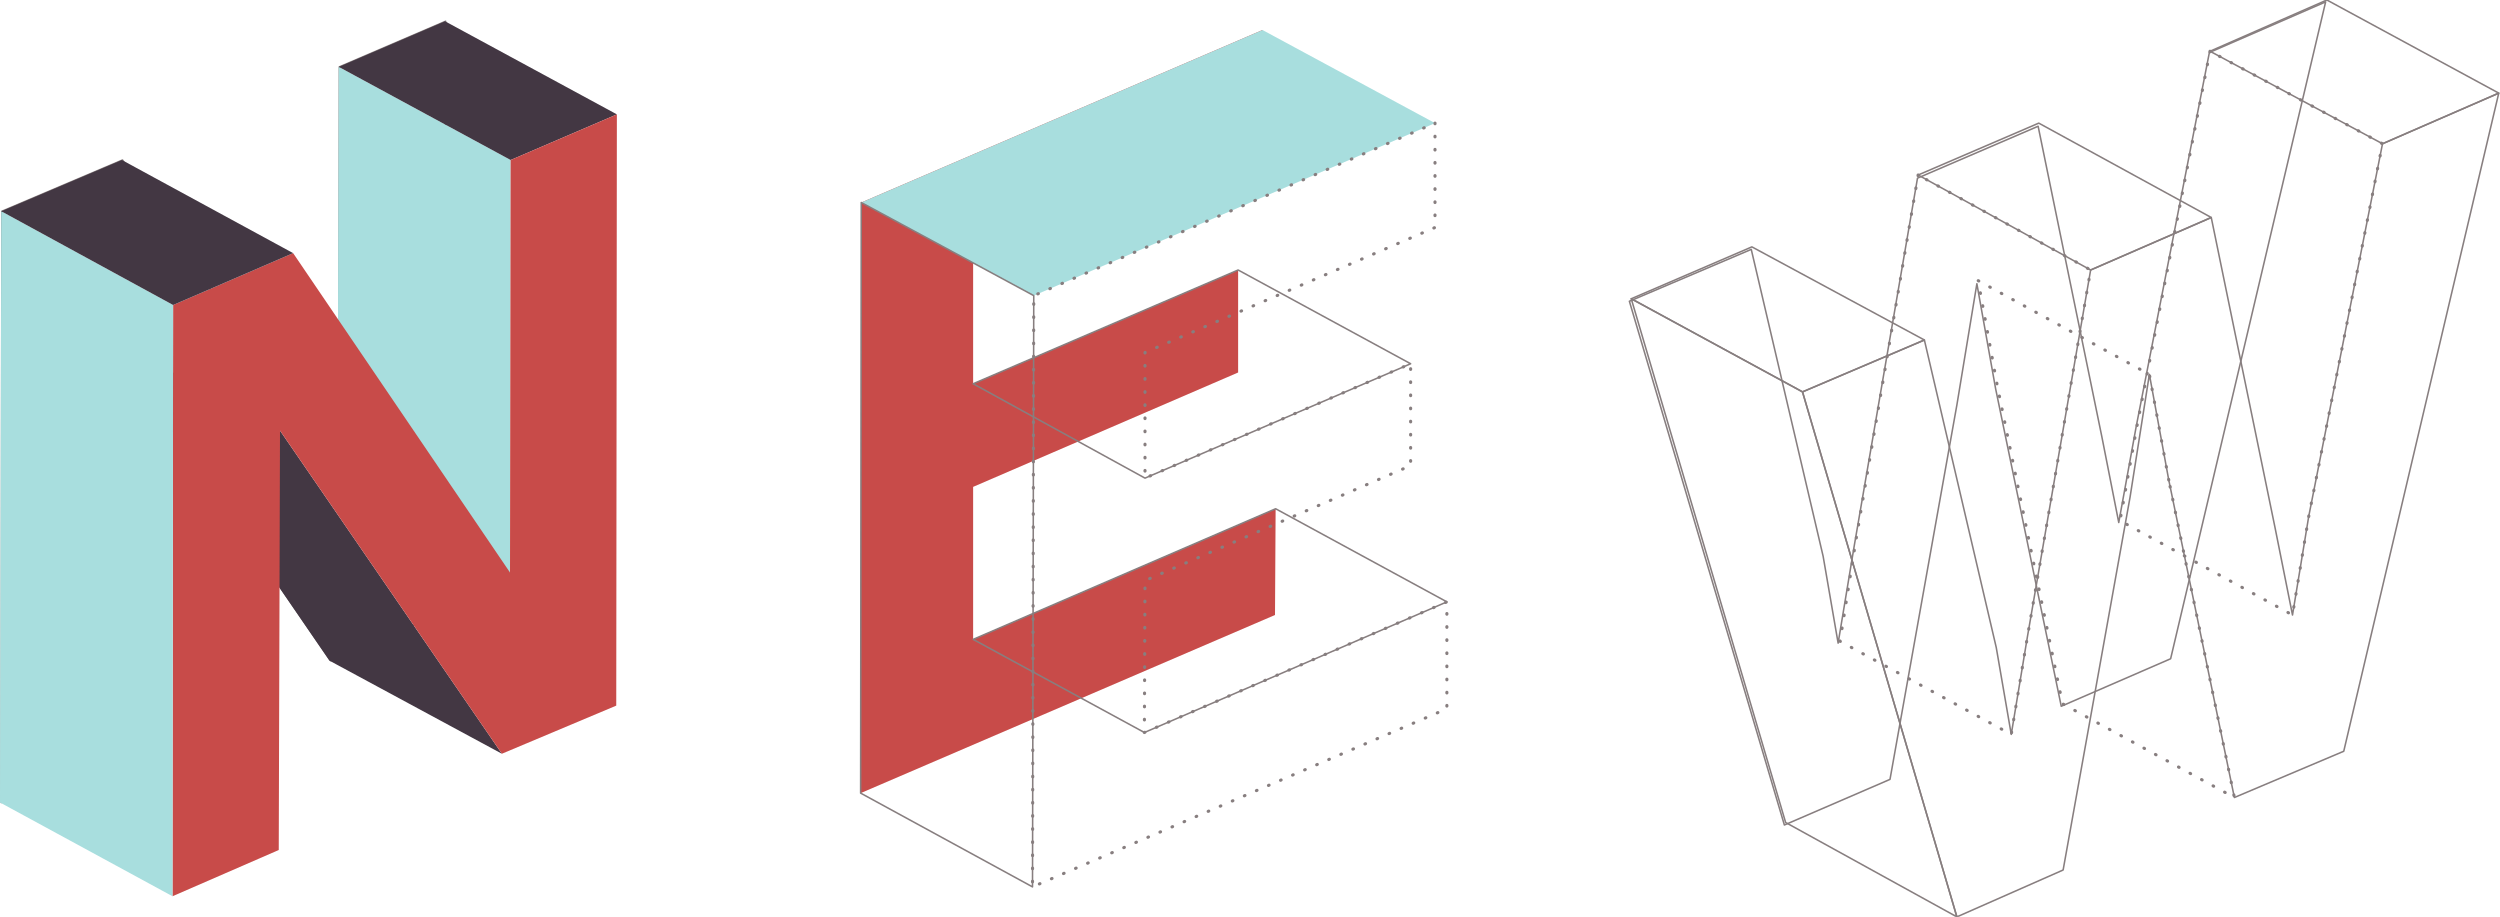 <?xml version="1.0" encoding="utf-8"?>
<!-- Generator: Adobe Illustrator 18.0.0, SVG Export Plug-In . SVG Version: 6.00 Build 0)  -->
<!DOCTYPE svg PUBLIC "-//W3C//DTD SVG 1.1//EN" "http://www.w3.org/Graphics/SVG/1.1/DTD/svg11.dtd">
<svg version="1.1" id="Layer_1" xmlns="http://www.w3.org/2000/svg" xmlns:xlink="http://www.w3.org/1999/xlink" x="0px" y="0px"
	 viewBox="0 153.6 400 146.7" enable-background="new 0 153.6 400 146.7" xml:space="preserve">
<g>
	
		<polygon fill="none" stroke="#877E7F" stroke-width="0.25" stroke-linecap="round" stroke-linejoin="round" stroke-miterlimit="10" points="
		353.5,162 372.1,153.9 347.3,259 329.8,266.6 319.3,215.8 316.3,199 313.1,218.4 302.4,278.3 285.5,285.6 260.7,201.8 280.2,193.5 
		291.7,242.6 294.1,256.5 296.7,240.8 306.8,182.1 326.1,173.8 336.3,223.5 339,237.2 341.8,221.8 	"/>
</g>
<g>
	<polygon fill="#C84B49" points="202,158.4 202,175.1 155.7,195.1 155.7,215 198.1,196.8 198.1,213.2 155.7,231.5 155.7,255.9 
		204.1,235 204,252 137.7,280.5 137.8,186 	"/>
</g>
<g>
	
		<polygon fill="none" stroke="#877E7F" stroke-width="0.25" stroke-linecap="round" stroke-linejoin="round" stroke-miterlimit="10" points="
		71.3,157 71.2,251.5 52.9,259.3 17.3,207.5 17.3,274.8 0.2,282 0.3,187.4 19.6,179.2 54.2,230.1 54.3,164.3 	"/>
</g>
<g>
	<polygon fill="#A8DEDE" points="81.6,245.2 54,230.1 54.2,164.3 81.7,179.2 	"/>
</g>
<g>
	<polygon fill="#433743" points="81.7,179.2 54.2,164.3 71.2,157 98.7,171.9 	"/>
</g>
<g>
	<polygon fill="#433743" points="80.3,274.2 52.7,259.3 17.2,207.5 44.8,222.5 	"/>
</g>
<g>
	<polygon fill="#C84B49" points="98.7,171.9 98.6,266.5 80.3,274.2 44.8,222.5 44.6,289.6 27.6,297 27.7,202.4 46.9,194.1 
		81.6,245.2 81.7,179.2 	"/>
</g>
<g>
	<polygon fill="#A8DEDE" points="27.6,297 0,282 0.2,187.4 27.7,202.4 	"/>
</g>
<g>
	<polygon fill="#433743" points="27.7,202.4 0.2,187.4 19.5,179.2 46.9,194.1 	"/>
</g>
<g>
	
		<polygon fill="none" stroke="#877E7F" stroke-width="0.25" stroke-linecap="round" stroke-linejoin="round" stroke-miterlimit="10" points="
		183.1,270.8 155.7,255.9 204.1,235 231.5,249.9 	"/>
</g>
<g>
	
		<polygon fill="none" stroke="#877E7F" stroke-width="0.25" stroke-linecap="round" stroke-linejoin="round" stroke-miterlimit="10" points="
		183.2,230.1 155.7,215 198.1,196.8 225.7,211.8 	"/>
</g>
<polygon fill="none" stroke="#877E7F" stroke-width="0.5" stroke-linecap="round" stroke-linejoin="round" stroke-miterlimit="10" stroke-dasharray="0.1,2,0.1,2,0.1,2" points="
	353.6,161.8 342,221.3 339.2,236.9 366.8,252 369.4,236.2 381.2,176.6 "/>
<g>
	
		<polygon fill="none" stroke="#877E7F" stroke-width="0.25" stroke-linecap="round" stroke-linejoin="round" stroke-miterlimit="10" points="
		381.2,176.6 353.6,161.8 372.3,153.6 399.8,168.5 	"/>
</g>
<polygon fill="none" stroke="#877E7F" stroke-width="0.5" stroke-linecap="round" stroke-linejoin="round" stroke-miterlimit="10" stroke-dasharray="0.1,2,0.1,2,0.1,2" points="
	347,230.4 343.9,213.5 316.5,198.5 319.6,215.5 330,266.2 357.5,281.2 "/>
<polygon fill="none" stroke="#877E7F" stroke-width="0.5" stroke-linecap="round" stroke-linejoin="round" stroke-miterlimit="10" stroke-dasharray="0.1,2,0.1,2,0.1,2" points="
	306.9,181.6 296.9,240.3 294.4,256.2 321.8,271.1 324.4,255.4 334.5,196.8 "/>
<g>
	
		<polygon fill="none" stroke="#877E7F" stroke-width="0.25" stroke-linecap="round" stroke-linejoin="round" stroke-miterlimit="10" points="
		334.5,196.8 306.9,181.6 326.2,173.3 353.8,188.4 	"/>
</g>
<g>
	
		<polygon fill="none" stroke="#877E7F" stroke-width="0.25" stroke-linecap="round" stroke-linejoin="round" stroke-miterlimit="10" points="
		288.4,216.3 261,201.4 280.3,193.1 307.9,208 	"/>
</g>
<g>
	
		<polygon fill="none" stroke="#877E7F" stroke-width="0.25" stroke-linecap="round" stroke-linejoin="round" stroke-miterlimit="10" points="
		313.1,300.3 285.7,285.2 261,201.4 288.4,216.3 	"/>
</g>
<g>
	
		<polygon fill="none" stroke="#877E7F" stroke-width="0.25" stroke-linecap="round" stroke-linejoin="round" stroke-miterlimit="10" points="
		381.2,176.6 399.8,168.5 375,273.8 357.5,281.2 347,230.4 343.9,213.5 340.8,233.2 330.1,292.8 313.1,300.3 288.4,216.3 307.9,208 
		319.4,257.2 321.8,271.1 324.4,255.4 334.5,196.8 353.8,188.4 364,238 366.8,252 369.4,236.2 	"/>
</g>
<g>
	<polygon fill="#A8DEDE" points="165.4,200.9 137.8,186 202,158.4 229.6,173.3 	"/>
</g>
<g>
	
		<polygon fill="none" stroke="#877E7F" stroke-width="0.5" stroke-linecap="round" stroke-linejoin="round" stroke-miterlimit="10" stroke-dasharray="0.1,2,0.1,2,0.1,2" points="
		229.6,173.3 229.6,190 183.2,210 183.2,230.1 225.7,211.8 225.7,228.1 183.2,246.5 183.1,270.8 231.5,249.9 231.5,267 165.2,295.5 
		165.4,200.9 	"/>
</g>
<g>
	
		<polygon fill="none" stroke="#877E7F" stroke-width="0.25" stroke-linecap="round" stroke-linejoin="round" stroke-miterlimit="10" points="
		165.2,295.5 137.7,280.5 137.8,186 165.4,200.9 	"/>
</g>
</svg>
